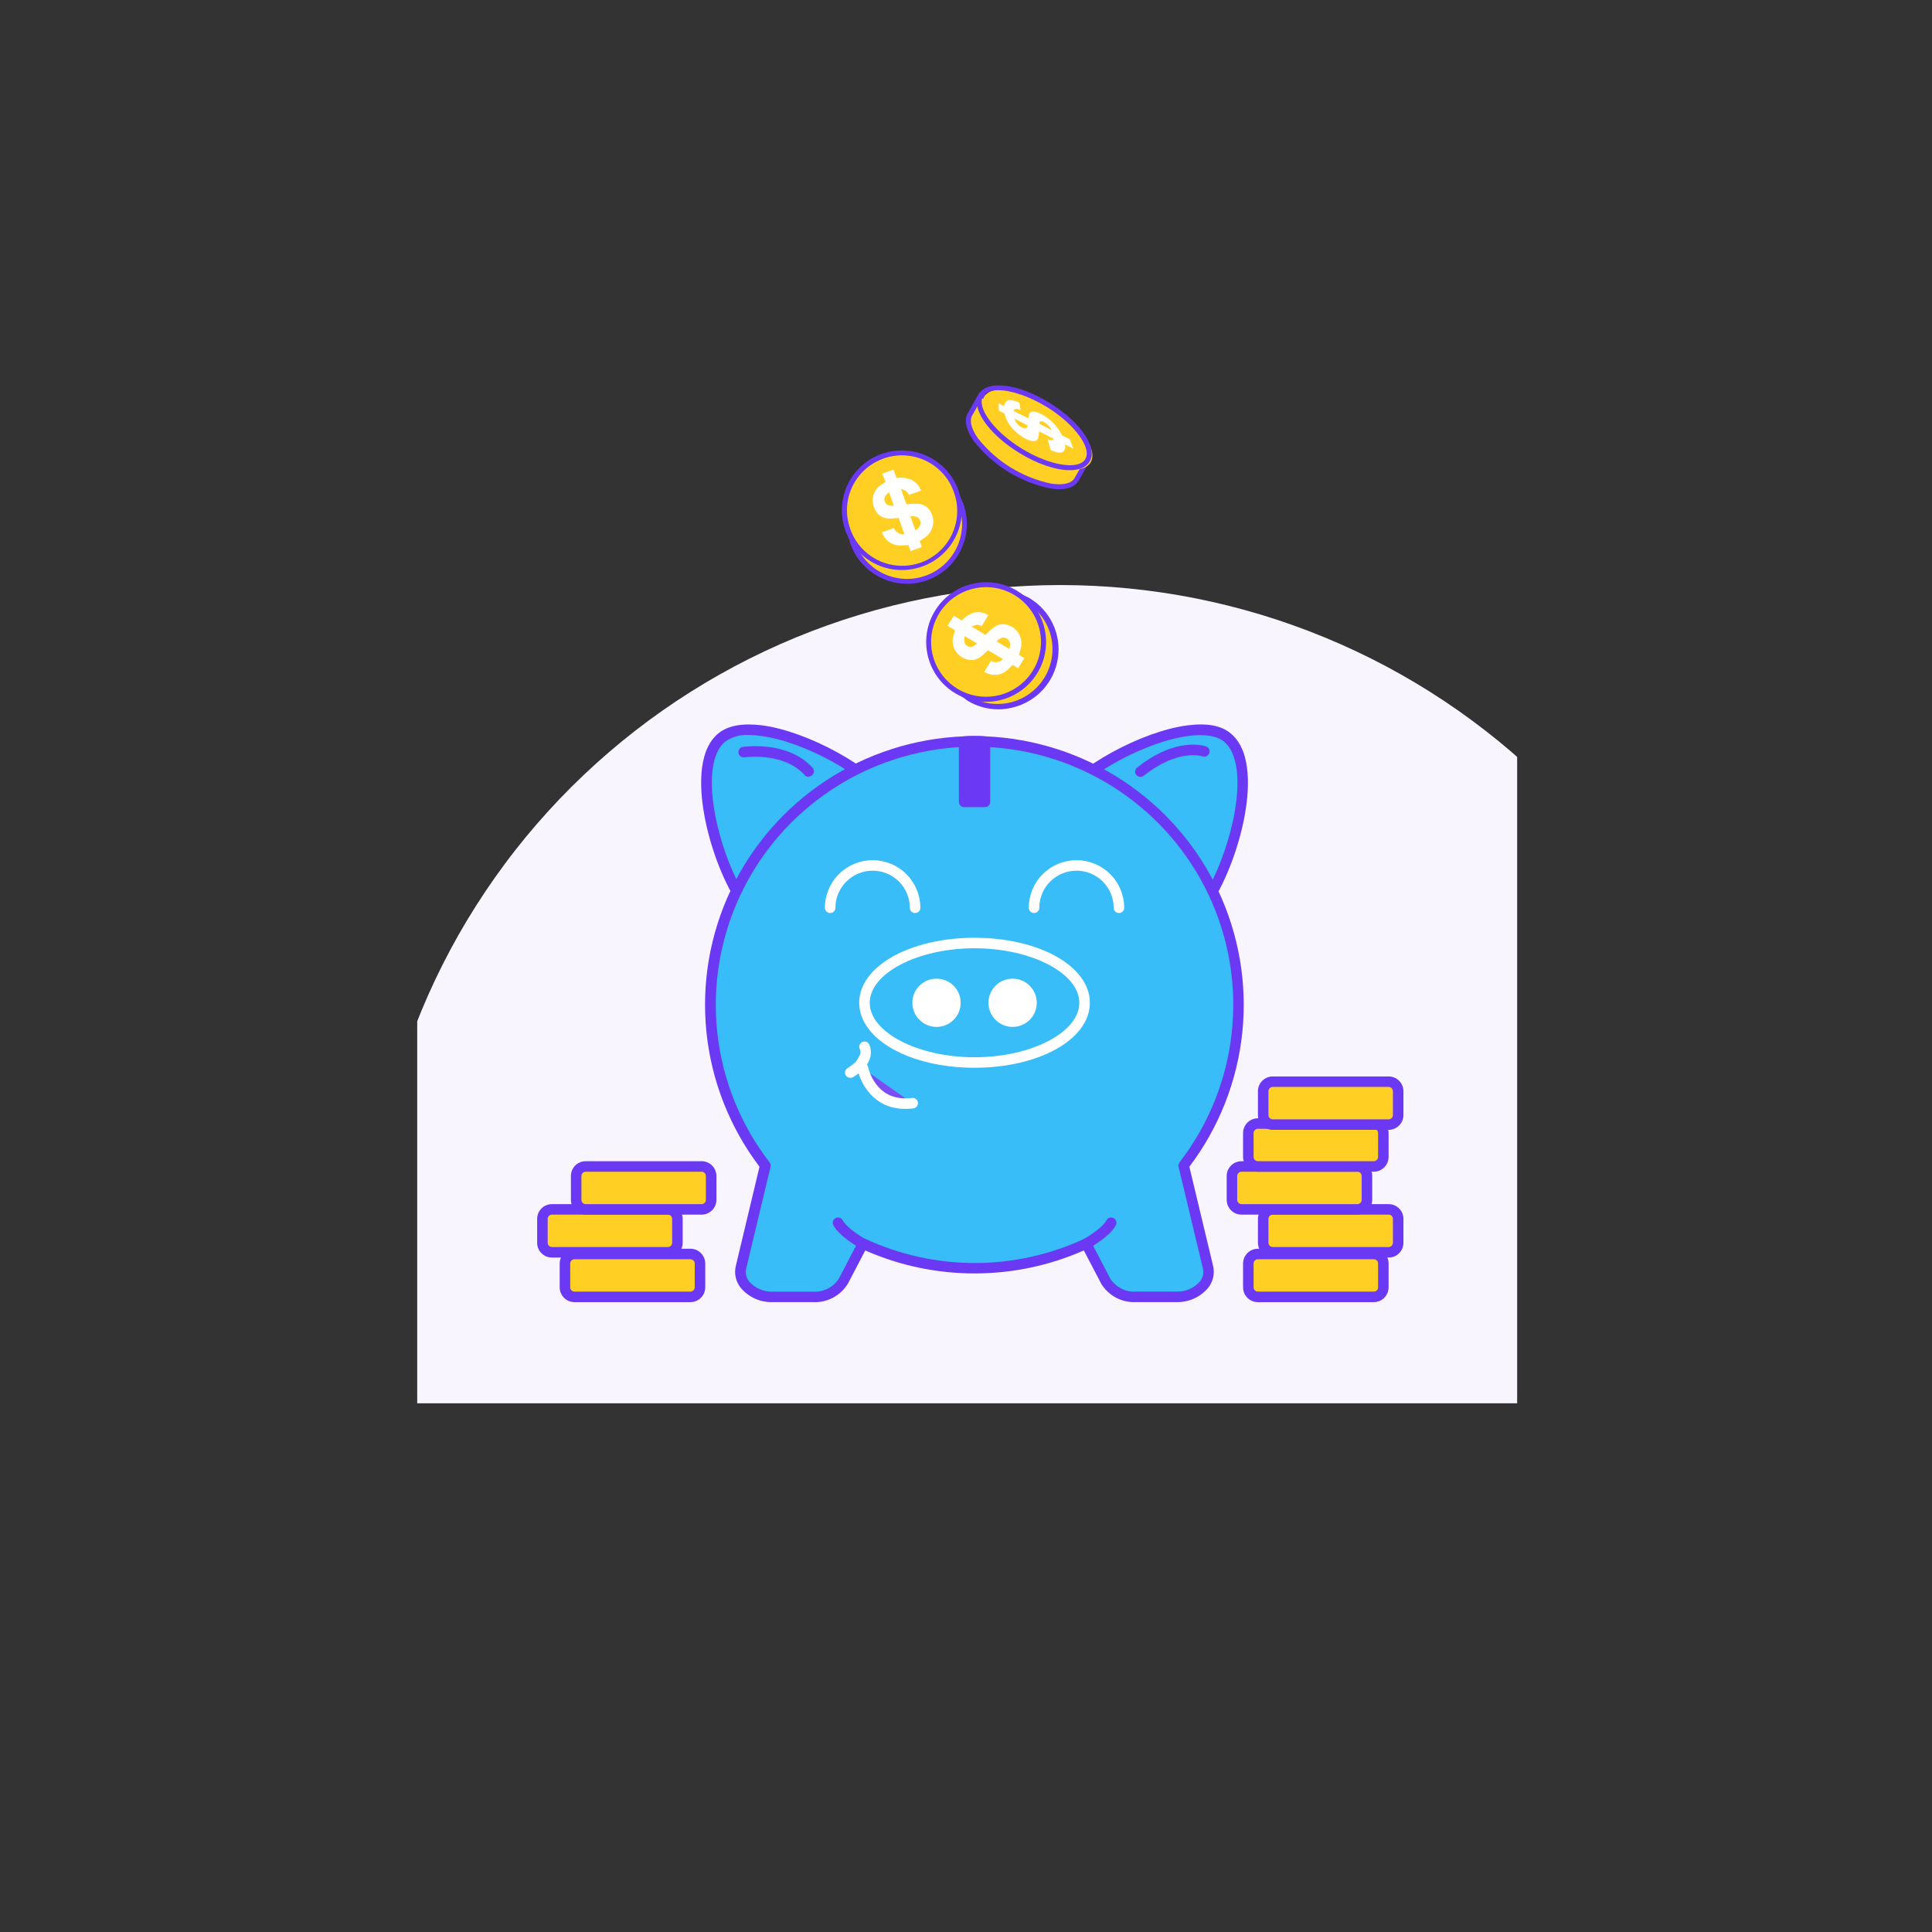 <svg xmlns="http://www.w3.org/2000/svg" xmlns:xlink="http://www.w3.org/1999/xlink" width="320" zoomAndPan="magnify" viewBox="0 0 240 240" height="320" preserveAspectRatio="xMidYMid meet" version="1.0"><rect x="0" y="0" width="240" height="240" fill="#333333" stroke="none"/><defs><clipPath id="402e797eb3"><path d="M 51.828 72.301 L 188.465 72.301 L 188.465 174.324 L 51.828 174.324 Z M 51.828 72.301 " clip-rule="nonzero"/></clipPath><clipPath id="c468d6fe95"><path d="M 156 149 L 174.34 149 L 174.34 157 L 156 157 Z M 156 149 " clip-rule="nonzero"/></clipPath><clipPath id="790dce0830"><path d="M 156 133 L 174.34 133 L 174.34 141 L 156 141 Z M 156 133 " clip-rule="nonzero"/></clipPath></defs><g clip-path="url(#402e797eb3)"><path fill="#f8f5ff" d="M 217.617 158.305 C 217.617 159.703 217.586 161.105 217.516 162.504 C 217.445 163.902 217.344 165.301 217.207 166.695 C 217.066 168.09 216.895 169.48 216.688 170.867 C 216.484 172.254 216.242 173.633 215.969 175.008 C 215.695 176.383 215.387 177.75 215.043 179.109 C 214.703 180.469 214.328 181.816 213.922 183.16 C 213.512 184.5 213.07 185.828 212.598 187.148 C 212.125 188.469 211.617 189.777 211.082 191.07 C 210.543 192.367 209.973 193.645 209.371 194.914 C 208.77 196.18 208.141 197.43 207.477 198.668 C 206.812 199.902 206.121 201.121 205.398 202.324 C 204.676 203.527 203.922 204.711 203.141 205.875 C 202.363 207.039 201.551 208.184 200.715 209.309 C 199.879 210.438 199.012 211.539 198.121 212.625 C 197.23 213.707 196.312 214.77 195.367 215.805 C 194.422 216.844 193.453 217.859 192.461 218.852 C 191.465 219.84 190.449 220.809 189.406 221.746 C 188.363 222.688 187.301 223.605 186.215 224.492 C 185.129 225.383 184.02 226.242 182.891 227.078 C 181.762 227.914 180.613 228.719 179.441 229.5 C 178.273 230.277 177.086 231.027 175.883 231.746 C 174.676 232.469 173.453 233.156 172.211 233.82 C 170.973 234.48 169.719 235.109 168.445 235.707 C 167.176 236.309 165.891 236.875 164.594 237.41 C 163.293 237.949 161.984 238.453 160.66 238.926 C 159.336 239.395 158 239.836 156.656 240.242 C 155.309 240.648 153.957 241.023 152.594 241.363 C 151.23 241.703 149.859 242.012 148.48 242.285 C 147.102 242.559 145.715 242.797 144.324 243.004 C 142.934 243.207 141.539 243.379 140.141 243.516 C 138.742 243.652 137.34 243.758 135.938 243.824 C 134.531 243.895 133.125 243.93 131.723 243.93 C 130.316 243.93 128.91 243.895 127.508 243.824 C 126.102 243.758 124.699 243.656 123.301 243.516 C 121.902 243.379 120.508 243.207 119.117 243.004 C 117.727 242.797 116.34 242.559 114.965 242.285 C 113.586 242.012 112.215 241.703 110.848 241.363 C 109.484 241.023 108.133 240.648 106.785 240.242 C 105.441 239.836 104.105 239.395 102.781 238.926 C 101.461 238.453 100.148 237.949 98.848 237.41 C 97.551 236.875 96.266 236.309 94.996 235.707 C 93.723 235.109 92.469 234.48 91.23 233.82 C 89.988 233.156 88.766 232.469 87.559 231.746 C 86.355 231.027 85.168 230.277 84 229.5 C 82.828 228.719 81.68 227.914 80.551 227.078 C 79.422 226.242 78.312 225.383 77.227 224.492 C 76.141 223.605 75.078 222.688 74.035 221.746 C 72.992 220.809 71.977 219.84 70.98 218.852 C 69.988 217.859 69.02 216.844 68.074 215.805 C 67.129 214.77 66.211 213.707 65.32 212.625 C 64.43 211.539 63.562 210.438 62.727 209.309 C 61.891 208.184 61.082 207.039 60.301 205.875 C 59.52 204.711 58.766 203.527 58.043 202.324 C 57.32 201.121 56.629 199.902 55.965 198.668 C 55.305 197.43 54.672 196.18 54.07 194.914 C 53.469 193.645 52.898 192.367 52.363 191.07 C 51.824 189.777 51.316 188.469 50.844 187.148 C 50.371 185.828 49.93 184.5 49.523 183.16 C 49.113 181.816 48.738 180.469 48.398 179.109 C 48.055 177.75 47.746 176.383 47.473 175.008 C 47.199 173.633 46.957 172.254 46.754 170.867 C 46.547 169.48 46.375 168.09 46.238 166.695 C 46.098 165.301 45.996 163.902 45.926 162.504 C 45.855 161.105 45.824 159.703 45.824 158.305 C 45.824 156.902 45.855 155.5 45.926 154.102 C 45.996 152.703 46.098 151.305 46.238 149.91 C 46.375 148.516 46.547 147.125 46.754 145.738 C 46.957 144.352 47.199 142.973 47.473 141.598 C 47.746 140.223 48.055 138.855 48.398 137.496 C 48.738 136.137 49.113 134.789 49.523 133.445 C 49.93 132.105 50.371 130.777 50.844 129.457 C 51.316 128.137 51.824 126.828 52.363 125.535 C 52.898 124.242 53.469 122.961 54.07 121.691 C 54.672 120.426 55.305 119.176 55.965 117.938 C 56.629 116.703 57.32 115.484 58.043 114.281 C 58.766 113.078 59.52 111.898 60.301 110.73 C 61.082 109.566 61.891 108.422 62.727 107.297 C 63.562 106.168 64.43 105.066 65.32 103.98 C 66.211 102.898 67.129 101.84 68.074 100.801 C 69.02 99.762 69.988 98.746 70.98 97.754 C 71.977 96.766 72.992 95.801 74.035 94.859 C 75.078 93.918 76.141 93 77.227 92.113 C 78.312 91.223 79.422 90.363 80.551 89.527 C 81.68 88.691 82.828 87.887 84 87.105 C 85.168 86.328 86.355 85.578 87.559 84.859 C 88.766 84.137 89.988 83.449 91.23 82.785 C 92.469 82.125 93.723 81.496 94.996 80.898 C 96.266 80.297 97.551 79.73 98.848 79.195 C 100.148 78.656 101.461 78.152 102.781 77.684 C 104.105 77.211 105.441 76.77 106.785 76.363 C 108.133 75.957 109.484 75.582 110.848 75.242 C 112.215 74.902 113.586 74.594 114.965 74.32 C 116.34 74.047 117.727 73.809 119.117 73.602 C 120.508 73.398 121.902 73.227 123.301 73.09 C 124.699 72.953 126.102 72.848 127.508 72.781 C 128.91 72.711 130.316 72.676 131.723 72.676 C 133.125 72.676 134.531 72.711 135.938 72.781 C 137.34 72.848 138.742 72.953 140.141 73.09 C 141.539 73.227 142.934 73.398 144.324 73.602 C 145.715 73.809 147.102 74.047 148.48 74.32 C 149.859 74.594 151.23 74.902 152.594 75.242 C 153.957 75.582 155.309 75.957 156.656 76.363 C 158 76.77 159.336 77.211 160.66 77.684 C 161.984 78.152 163.293 78.656 164.594 79.195 C 165.891 79.73 167.176 80.297 168.445 80.898 C 169.719 81.496 170.973 82.125 172.211 82.785 C 173.453 83.449 174.676 84.137 175.883 84.859 C 177.086 85.578 178.273 86.328 179.441 87.105 C 180.613 87.887 181.762 88.691 182.891 89.527 C 184.02 90.363 185.129 91.223 186.215 92.113 C 187.301 93 188.363 93.918 189.406 94.859 C 190.449 95.801 191.465 96.766 192.461 97.754 C 193.453 98.746 194.422 99.762 195.367 100.801 C 196.312 101.84 197.23 102.898 198.121 103.98 C 199.012 105.066 199.879 106.168 200.715 107.297 C 201.551 108.422 202.363 109.566 203.141 110.73 C 203.922 111.895 204.676 113.078 205.398 114.281 C 206.121 115.484 206.812 116.703 207.477 117.938 C 208.141 119.176 208.77 120.426 209.371 121.691 C 209.973 122.961 210.543 124.242 211.082 125.535 C 211.617 126.828 212.125 128.137 212.598 129.457 C 213.07 130.777 213.512 132.105 213.922 133.445 C 214.328 134.789 214.703 136.137 215.043 137.496 C 215.387 138.855 215.695 140.223 215.969 141.598 C 216.242 142.973 216.484 144.352 216.688 145.738 C 216.895 147.125 217.066 148.516 217.207 149.91 C 217.344 151.305 217.445 152.703 217.516 154.102 C 217.586 155.5 217.617 156.902 217.617 158.305 Z M 217.617 158.305 " fill-opacity="1" fill-rule="nonzero"/></g><path fill="#38bdf8" d="M 110.566 99.52 C 114.113 104.5 114.328 113.348 109.336 116.883 C 104.344 120.422 96.035 117.301 92.492 112.316 C 88.945 107.332 85.496 95.059 89.637 91.625 C 93.781 88.191 107.02 94.543 110.566 99.52 Z M 110.566 99.52 " fill-opacity="1" fill-rule="nonzero"/><path fill="#6b39f4" d="M 104.219 119.055 C 102.852 119.043 101.488 118.82 100.184 118.402 C 96.902 117.422 94.02 115.418 91.961 112.688 C 90.07 110.023 88.328 105.641 87.539 101.512 C 86.988 98.605 86.465 93.398 89.219 91.117 C 90.41 90.129 92.227 89.809 94.629 90.098 C 100.316 90.84 108.32 95.227 111.098 99.129 C 113.004 101.965 113.953 105.34 113.805 108.754 C 113.66 112.57 112.203 115.637 109.715 117.406 C 108.102 118.516 106.18 119.094 104.219 119.055 Z M 93.039 91.305 C 91.984 91.23 90.938 91.523 90.074 92.133 C 88.441 93.484 87.996 96.82 88.848 101.27 C 89.59 105.184 91.281 109.457 93.047 111.938 C 94.938 114.434 97.578 116.262 100.582 117.156 C 103.855 118.156 106.824 117.863 108.977 116.34 C 111.129 114.82 112.387 112.102 112.516 108.707 C 112.652 105.586 111.789 102.5 110.051 99.898 C 107.492 96.305 99.777 92.066 94.48 91.414 C 94.004 91.344 93.52 91.309 93.039 91.305 Z M 93.039 91.305 " fill-opacity="1" fill-rule="nonzero"/><path fill="#38bdf8" d="M 131.559 99.52 C 128.016 104.5 127.797 113.348 132.789 116.883 C 137.781 120.418 146.086 117.301 149.629 112.316 C 153.176 107.332 156.629 95.055 152.488 91.625 C 148.348 88.191 135.102 94.539 131.559 99.52 Z M 131.559 99.52 " fill-opacity="1" fill-rule="nonzero"/><path fill="#6b39f4" d="M 137.898 119.055 C 135.941 119.098 134.023 118.523 132.41 117.418 C 129.918 115.648 128.484 112.582 128.316 108.766 C 128.172 105.352 129.121 101.98 131.023 99.141 C 133.805 95.227 141.805 90.855 147.496 90.109 C 149.898 89.797 151.719 90.109 152.906 91.129 C 155.656 93.414 155.137 98.617 154.582 101.523 C 153.789 105.652 152.059 110.004 150.168 112.699 C 148.102 115.426 145.223 117.43 141.941 118.418 C 140.637 118.828 139.273 119.047 137.898 119.055 Z M 132.09 99.898 C 130.352 102.504 129.488 105.594 129.625 108.719 C 129.754 112.113 131.016 114.828 133.168 116.355 C 135.32 117.883 138.301 118.168 141.562 117.168 C 144.566 116.273 147.207 114.445 149.102 111.949 C 150.859 109.469 152.555 105.184 153.301 101.281 C 154.152 96.824 153.707 93.492 152.07 92.145 C 151.188 91.41 149.664 91.16 147.66 91.422 C 142.367 92.074 134.656 96.316 132.09 99.906 Z M 132.09 99.898 " fill-opacity="1" fill-rule="nonzero"/><path fill="#38bdf8" d="M 150.09 157.441 C 150.547 159.348 148.648 161.105 146.164 161.105 L 141.125 161.105 C 140.387 161.141 139.648 160.977 138.992 160.633 C 138.336 160.289 137.785 159.773 137.395 159.145 L 134.91 154.48 C 130.566 156.496 125.832 157.543 121.039 157.543 C 116.25 157.543 111.516 156.496 107.172 154.48 L 104.723 159.164 C 104.336 159.793 103.785 160.309 103.129 160.652 C 102.473 160.996 101.734 161.16 100.996 161.125 L 95.957 161.125 C 93.453 161.125 91.555 159.367 92.031 157.461 L 95.062 144.805 C 91.387 140.047 89.098 134.375 88.441 128.406 C 87.785 122.438 88.789 116.406 91.34 110.969 C 93.891 105.531 97.895 100.898 102.906 97.578 C 107.922 94.258 113.758 92.375 119.773 92.141 C 120.195 92.141 120.629 92.141 121.078 92.141 C 121.531 92.141 121.945 92.141 122.387 92.141 C 128.402 92.375 134.238 94.258 139.254 97.578 C 144.266 100.898 148.27 105.531 150.82 110.969 C 153.371 116.406 154.375 122.438 153.719 128.406 C 153.062 134.375 150.77 140.047 147.098 144.805 Z M 150.09 157.441 " fill-opacity="1" fill-rule="nonzero"/><path fill="#6b39f4" d="M 146.145 161.754 L 141.105 161.754 C 140.25 161.793 139.398 161.605 138.641 161.203 C 137.883 160.801 137.246 160.203 136.801 159.473 L 134.637 155.336 C 130.359 157.219 125.734 158.191 121.059 158.191 C 116.387 158.191 111.762 157.219 107.484 155.336 L 105.328 159.465 C 104.879 160.199 104.246 160.797 103.484 161.199 C 102.727 161.605 101.875 161.797 101.016 161.754 L 95.977 161.754 C 95.234 161.777 94.496 161.633 93.816 161.332 C 93.137 161.031 92.535 160.582 92.051 160.02 C 91.738 159.648 91.516 159.207 91.402 158.734 C 91.289 158.258 91.289 157.766 91.398 157.293 L 94.348 144.934 C 90.66 140.07 88.383 134.289 87.758 128.223 C 87.133 122.156 88.184 116.035 90.801 110.523 C 93.422 105.016 97.504 100.324 102.605 96.965 C 107.707 93.605 113.637 91.703 119.746 91.469 C 120.617 91.414 121.492 91.414 122.363 91.469 C 128.469 91.711 134.391 93.613 139.488 96.977 C 144.59 100.34 148.668 105.027 151.281 110.535 C 153.898 116.047 154.949 122.164 154.328 128.227 C 153.703 134.293 151.43 140.07 147.746 144.934 L 150.703 157.293 C 150.812 157.766 150.809 158.258 150.695 158.73 C 150.582 159.207 150.359 159.645 150.051 160.02 C 149.566 160.578 148.969 161.027 148.293 161.324 C 147.617 161.625 146.883 161.773 146.145 161.754 Z M 134.91 153.828 C 135.031 153.828 135.148 153.859 135.25 153.922 C 135.355 153.984 135.438 154.074 135.492 154.18 L 137.938 158.863 C 138.277 159.379 138.75 159.797 139.301 160.078 C 139.852 160.355 140.469 160.484 141.086 160.449 L 146.125 160.449 C 146.672 160.469 147.215 160.367 147.723 160.152 C 148.227 159.941 148.676 159.617 149.043 159.211 C 149.227 158.992 149.359 158.73 149.43 158.449 C 149.496 158.172 149.5 157.879 149.434 157.598 L 146.406 144.941 C 146.383 144.848 146.383 144.746 146.402 144.652 C 146.422 144.559 146.465 144.469 146.523 144.391 C 150.121 139.73 152.367 134.172 153.008 128.324 C 153.652 122.477 152.672 116.566 150.172 111.234 C 147.672 105.906 143.754 101.367 138.84 98.113 C 133.926 94.855 128.211 93.012 122.316 92.777 C 121.48 92.727 120.641 92.727 119.805 92.777 C 113.91 93.012 108.195 94.855 103.281 98.113 C 98.367 101.367 94.445 105.906 91.949 111.234 C 89.449 116.566 88.469 122.477 89.109 128.324 C 89.754 134.172 92 139.73 95.598 144.391 C 95.66 144.469 95.699 144.559 95.723 144.652 C 95.742 144.746 95.742 144.844 95.723 144.941 L 92.691 157.598 C 92.625 157.879 92.629 158.172 92.695 158.453 C 92.762 158.734 92.898 158.996 93.086 159.219 C 93.449 159.625 93.898 159.945 94.402 160.16 C 94.906 160.375 95.449 160.477 95.996 160.457 L 101.035 160.457 C 101.652 160.492 102.27 160.363 102.824 160.082 C 103.375 159.805 103.848 159.387 104.188 158.871 L 106.633 154.188 C 106.715 154.039 106.848 153.926 107.004 153.871 C 107.164 153.816 107.34 153.828 107.492 153.898 C 111.75 155.871 116.387 156.895 121.082 156.895 C 125.777 156.895 130.418 155.871 134.676 153.898 C 134.746 153.859 134.828 153.836 134.91 153.828 Z M 134.91 153.828 " fill-opacity="1" fill-rule="nonzero"/><path fill="#ffffff" d="M 121.062 132.641 C 113.027 132.641 106.734 129.098 106.734 124.57 C 106.734 120.043 113.027 116.492 121.062 116.492 C 129.094 116.492 135.387 120.035 135.387 124.57 C 135.387 129.105 129.094 132.641 121.062 132.641 Z M 121.062 117.797 C 114.008 117.797 108.043 120.895 108.043 124.57 C 108.043 128.242 114.008 131.336 121.062 131.336 C 128.113 131.336 134.078 128.238 134.078 124.57 C 134.078 120.902 128.121 117.797 121.062 117.797 Z M 121.062 117.797 " fill-opacity="1" fill-rule="nonzero"/><path fill="#6b39f4" d="M 107.156 155.133 C 107.047 155.133 106.934 155.105 106.836 155.047 C 106.57 154.898 104.219 153.535 103.516 152.184 C 103.438 152.031 103.426 151.852 103.48 151.688 C 103.535 151.523 103.652 151.387 103.809 151.309 C 103.961 151.23 104.141 151.219 104.305 151.273 C 104.469 151.328 104.605 151.441 104.684 151.598 C 105.066 152.348 106.602 153.418 107.477 153.914 C 107.629 154 107.738 154.141 107.785 154.305 C 107.832 154.473 107.812 154.648 107.727 154.801 C 107.672 154.902 107.586 154.984 107.488 155.043 C 107.387 155.102 107.273 155.133 107.156 155.133 Z M 107.156 155.133 " fill-opacity="1" fill-rule="nonzero"/><path fill="#6b39f4" d="M 134.969 155.133 C 134.824 155.133 134.684 155.086 134.566 155 C 134.453 154.914 134.371 154.789 134.332 154.648 C 134.297 154.512 134.305 154.363 134.363 154.23 C 134.418 154.094 134.516 153.984 134.641 153.914 C 135.527 153.418 137.062 152.348 137.441 151.598 C 137.52 151.441 137.656 151.328 137.82 151.273 C 137.984 151.219 138.164 151.23 138.32 151.309 C 138.473 151.387 138.594 151.523 138.648 151.688 C 138.703 151.852 138.691 152.031 138.613 152.184 C 137.961 153.535 135.559 154.898 135.289 155.047 C 135.191 155.105 135.082 155.133 134.969 155.133 Z M 134.969 155.133 " fill-opacity="1" fill-rule="nonzero"/><path fill="#ffffff" d="M 116.336 127.566 C 117.996 127.566 119.34 126.223 119.34 124.57 C 119.34 122.914 117.996 121.574 116.336 121.574 C 114.68 121.574 113.336 122.914 113.336 124.57 C 113.336 126.223 114.68 127.566 116.336 127.566 Z M 116.336 127.566 " fill-opacity="1" fill-rule="nonzero"/><path fill="#ffffff" d="M 125.789 127.566 C 127.449 127.566 128.793 126.223 128.793 124.57 C 128.793 122.914 127.449 121.574 125.789 121.574 C 124.133 121.574 122.789 122.914 122.789 124.57 C 122.789 126.223 124.133 127.566 125.789 127.566 Z M 125.789 127.566 " fill-opacity="1" fill-rule="nonzero"/><path fill="#ffffff" d="M 113.676 113.418 C 113.5 113.418 113.336 113.352 113.211 113.227 C 113.09 113.105 113.02 112.938 113.02 112.766 C 113.02 111.543 112.535 110.371 111.668 109.508 C 110.801 108.645 109.625 108.16 108.402 108.16 C 107.176 108.16 106 108.645 105.137 109.508 C 104.27 110.371 103.781 111.543 103.781 112.766 C 103.781 112.938 103.715 113.105 103.59 113.227 C 103.469 113.352 103.301 113.418 103.129 113.418 C 102.953 113.418 102.789 113.352 102.664 113.227 C 102.543 113.105 102.473 112.938 102.473 112.766 C 102.473 111.199 103.098 109.695 104.211 108.586 C 105.32 107.477 106.828 106.855 108.402 106.855 C 109.973 106.855 111.48 107.477 112.594 108.586 C 113.703 109.695 114.328 111.199 114.328 112.766 C 114.328 112.938 114.258 113.105 114.137 113.227 C 114.016 113.352 113.848 113.418 113.676 113.418 Z M 113.676 113.418 " fill-opacity="1" fill-rule="nonzero"/><path fill="#ffffff" d="M 139 113.418 C 138.824 113.418 138.66 113.352 138.535 113.227 C 138.414 113.105 138.344 112.938 138.344 112.766 C 138.344 111.543 137.859 110.371 136.992 109.508 C 136.125 108.645 134.953 108.16 133.727 108.16 C 132.5 108.16 131.328 108.645 130.461 109.508 C 129.594 110.371 129.109 111.543 129.109 112.766 C 129.109 112.938 129.039 113.105 128.914 113.227 C 128.793 113.352 128.625 113.418 128.453 113.418 C 128.281 113.418 128.113 113.352 127.992 113.227 C 127.867 113.105 127.801 112.938 127.801 112.766 C 127.801 111.199 128.422 109.695 129.535 108.586 C 130.648 107.477 132.156 106.855 133.727 106.855 C 135.297 106.855 136.805 107.477 137.918 108.586 C 139.027 109.695 139.652 111.199 139.652 112.766 C 139.652 112.938 139.586 113.105 139.461 113.227 C 139.34 113.352 139.172 113.418 139 113.418 Z M 139 113.418 " fill-opacity="1" fill-rule="nonzero"/><path fill="#6b39f4" d="M 122.348 92.121 L 122.348 99.617 L 119.773 99.617 L 119.773 92.121 C 120.195 92.121 120.629 92.121 121.078 92.121 C 121.531 92.121 121.922 92.094 122.348 92.121 Z M 122.348 92.121 " fill-opacity="1" fill-rule="nonzero"/><path fill="#6b39f4" d="M 122.348 100.27 L 119.773 100.27 C 119.598 100.27 119.434 100.203 119.309 100.078 C 119.188 99.957 119.117 99.789 119.117 99.617 L 119.117 92.121 C 119.117 91.953 119.18 91.793 119.297 91.672 C 119.41 91.551 119.566 91.477 119.734 91.469 C 120.617 91.414 121.504 91.414 122.387 91.469 C 122.555 91.477 122.711 91.551 122.824 91.672 C 122.941 91.793 123.004 91.953 123.004 92.121 L 123.004 99.617 C 123.004 99.789 122.934 99.957 122.812 100.078 C 122.688 100.203 122.523 100.27 122.348 100.27 Z M 120.426 98.965 L 121.695 98.965 L 121.695 92.746 L 120.426 92.746 Z M 120.426 98.965 " fill-opacity="1" fill-rule="nonzero"/><path fill="#6b39f4" d="M 100.457 96.504 C 100.367 96.508 100.273 96.488 100.191 96.449 C 100.105 96.414 100.031 96.359 99.969 96.289 C 97.352 93.387 92.535 94.07 92.492 94.078 C 92.406 94.09 92.316 94.086 92.234 94.066 C 92.148 94.047 92.07 94.008 92 93.957 C 91.93 93.906 91.871 93.84 91.824 93.766 C 91.781 93.691 91.75 93.609 91.738 93.523 C 91.727 93.438 91.73 93.352 91.75 93.266 C 91.77 93.184 91.809 93.102 91.859 93.035 C 91.91 92.965 91.977 92.906 92.051 92.859 C 92.125 92.816 92.207 92.785 92.293 92.773 C 92.523 92.773 97.875 91.973 100.941 95.383 C 101.027 95.477 101.078 95.594 101.098 95.715 C 101.117 95.84 101.102 95.965 101.051 96.078 C 100.996 96.195 100.914 96.289 100.812 96.359 C 100.707 96.43 100.582 96.465 100.457 96.465 Z M 100.457 96.504 " fill-opacity="1" fill-rule="nonzero"/><path fill="#6b39f4" d="M 141.668 96.504 C 141.566 96.504 141.469 96.484 141.379 96.441 C 141.289 96.398 141.211 96.336 141.152 96.258 C 141.043 96.121 140.996 95.949 141.016 95.777 C 141.039 95.605 141.125 95.449 141.262 95.344 C 146.188 91.43 149.703 92.68 149.844 92.734 C 150.004 92.797 150.133 92.918 150.203 93.07 C 150.273 93.227 150.277 93.402 150.223 93.562 C 150.164 93.723 150.043 93.852 149.891 93.926 C 149.738 94 149.562 94.012 149.402 93.961 C 149.262 93.914 146.371 92.98 142.074 96.367 C 141.957 96.457 141.812 96.508 141.668 96.504 Z M 141.668 96.504 " fill-opacity="1" fill-rule="nonzero"/><path fill="#7a4df5" d="M 107.156 132.688 C 107.156 132.688 108.18 137.711 113.332 137.039 Z M 107.156 132.688 " fill-opacity="1" fill-rule="nonzero"/><path fill="#ffffff" d="M 112.418 137.75 C 108.57 137.75 106.883 134.613 106.531 132.816 C 106.496 132.645 106.531 132.465 106.629 132.316 C 106.727 132.172 106.879 132.07 107.055 132.035 C 107.227 132 107.406 132.035 107.555 132.133 C 107.703 132.23 107.805 132.383 107.84 132.555 C 107.879 132.738 108.801 136.973 113.289 136.387 C 113.461 136.363 113.637 136.41 113.773 136.516 C 113.914 136.625 114.004 136.781 114.027 136.953 C 114.051 137.129 114.004 137.301 113.895 137.441 C 113.789 137.578 113.633 137.668 113.457 137.691 C 113.113 137.734 112.766 137.754 112.418 137.75 Z M 112.418 137.75 " fill-opacity="1" fill-rule="nonzero"/><path fill="#ffffff" d="M 107.387 130.023 C 107.387 130.023 108.336 131.586 105.629 133.234 Z M 107.387 130.023 " fill-opacity="1" fill-rule="nonzero"/><path fill="#ffffff" d="M 105.629 133.887 C 105.516 133.887 105.406 133.859 105.309 133.805 C 105.211 133.754 105.129 133.676 105.07 133.582 C 105.027 133.508 104.996 133.426 104.98 133.34 C 104.969 133.258 104.973 133.168 104.992 133.086 C 105.012 133.004 105.047 132.922 105.098 132.855 C 105.148 132.785 105.215 132.727 105.289 132.68 C 107.355 131.414 106.844 130.391 106.816 130.344 C 106.734 130.195 106.715 130.016 106.766 129.852 C 106.812 129.688 106.922 129.547 107.074 129.465 C 107.219 129.383 107.395 129.359 107.555 129.398 C 107.719 129.441 107.859 129.543 107.949 129.688 C 107.949 129.688 109.191 131.824 105.988 133.797 C 105.879 133.859 105.754 133.895 105.629 133.887 Z M 105.629 133.887 " fill-opacity="1" fill-rule="nonzero"/><path fill="#ffd023" d="M 170.648 155.773 L 156.23 155.773 C 155.574 155.773 155.039 156.305 155.039 156.961 L 155.039 159.918 C 155.039 160.57 155.574 161.105 156.23 161.105 L 170.648 161.105 C 171.309 161.105 171.84 160.57 171.84 159.918 L 171.84 156.961 C 171.84 156.305 171.309 155.773 170.648 155.773 Z M 170.648 155.773 " fill-opacity="1" fill-rule="nonzero"/><path fill="#6b39f4" d="M 170.656 161.758 L 156.266 161.758 C 156.023 161.758 155.781 161.711 155.559 161.617 C 155.336 161.527 155.133 161.391 154.961 161.223 C 154.789 161.051 154.652 160.848 154.559 160.625 C 154.465 160.402 154.418 160.164 154.418 159.922 L 154.418 156.961 C 154.418 156.473 154.613 156.004 154.961 155.66 C 155.305 155.312 155.773 155.121 156.266 155.121 L 170.656 155.121 C 170.898 155.121 171.137 155.168 171.363 155.262 C 171.586 155.352 171.789 155.488 171.961 155.66 C 172.129 155.832 172.266 156.031 172.355 156.258 C 172.449 156.48 172.496 156.719 172.496 156.961 L 172.496 159.922 C 172.496 160.41 172.301 160.875 171.957 161.219 C 171.613 161.562 171.145 161.758 170.656 161.758 Z M 156.266 156.426 C 156.121 156.426 155.984 156.48 155.883 156.582 C 155.785 156.684 155.727 156.816 155.727 156.961 L 155.727 159.922 C 155.73 160.062 155.785 160.199 155.887 160.297 C 155.988 160.395 156.121 160.449 156.266 160.449 L 170.656 160.449 C 170.797 160.449 170.934 160.395 171.031 160.297 C 171.133 160.195 171.188 160.062 171.188 159.922 L 171.188 156.961 C 171.188 156.82 171.133 156.684 171.031 156.582 C 170.934 156.484 170.797 156.426 170.656 156.426 Z M 156.266 156.426 " fill-opacity="1" fill-rule="nonzero"/><path fill="#ffd023" d="M 172.496 150.234 L 158.078 150.234 C 157.418 150.234 156.887 150.766 156.887 151.422 L 156.887 154.379 C 156.887 155.035 157.418 155.566 158.078 155.566 L 172.496 155.566 C 173.152 155.566 173.688 155.035 173.688 154.379 L 173.688 151.422 C 173.688 150.766 173.152 150.234 172.496 150.234 Z M 172.496 150.234 " fill-opacity="1" fill-rule="nonzero"/><g clip-path="url(#c468d6fe95)"><path fill="#6b39f4" d="M 172.504 156.215 L 158.109 156.215 C 157.621 156.215 157.152 156.023 156.805 155.676 C 156.457 155.332 156.266 154.863 156.266 154.375 L 156.266 151.414 C 156.266 150.926 156.461 150.461 156.809 150.117 C 157.152 149.773 157.621 149.582 158.109 149.582 L 172.504 149.582 C 172.988 149.582 173.457 149.773 173.801 150.117 C 174.148 150.461 174.34 150.93 174.34 151.414 L 174.34 154.375 C 174.34 154.617 174.293 154.855 174.203 155.082 C 174.109 155.305 173.977 155.508 173.805 155.676 C 173.633 155.848 173.43 155.984 173.207 156.078 C 172.984 156.168 172.746 156.215 172.504 156.215 Z M 158.109 150.887 C 157.969 150.887 157.832 150.941 157.73 151.039 C 157.633 151.141 157.574 151.273 157.574 151.414 L 157.574 154.375 C 157.574 154.52 157.629 154.656 157.73 154.754 C 157.832 154.855 157.969 154.91 158.109 154.91 L 172.504 154.91 C 172.645 154.91 172.777 154.852 172.879 154.754 C 172.977 154.652 173.031 154.516 173.031 154.375 L 173.031 151.414 C 173.031 151.273 172.977 151.141 172.879 151.039 C 172.777 150.941 172.645 150.887 172.504 150.887 Z M 158.109 150.887 " fill-opacity="1" fill-rule="nonzero"/></g><path fill="#ffd023" d="M 168.617 144.902 L 154.195 144.902 C 153.539 144.902 153.008 145.434 153.008 146.09 L 153.008 149.047 C 153.008 149.703 153.539 150.234 154.195 150.234 L 168.617 150.234 C 169.273 150.234 169.809 149.703 169.809 149.047 L 169.809 146.09 C 169.809 145.434 169.273 144.902 168.617 144.902 Z M 168.617 144.902 " fill-opacity="1" fill-rule="nonzero"/><path fill="#6b39f4" d="M 168.621 150.887 L 154.23 150.887 C 153.738 150.887 153.27 150.691 152.926 150.348 C 152.578 150.004 152.383 149.535 152.383 149.047 L 152.383 146.086 C 152.383 145.844 152.434 145.605 152.523 145.379 C 152.617 145.156 152.754 144.957 152.926 144.785 C 153.098 144.613 153.301 144.48 153.523 144.387 C 153.746 144.297 153.988 144.25 154.23 144.25 L 168.621 144.25 C 169.109 144.25 169.578 144.445 169.922 144.789 C 170.266 145.133 170.461 145.598 170.461 146.086 L 170.461 149.047 C 170.461 149.535 170.266 150 169.922 150.344 C 169.578 150.691 169.109 150.883 168.621 150.887 Z M 154.23 145.555 C 154.09 145.555 153.953 145.609 153.852 145.711 C 153.75 145.809 153.695 145.941 153.691 146.086 L 153.691 149.047 C 153.691 149.188 153.75 149.324 153.852 149.426 C 153.949 149.523 154.086 149.582 154.23 149.582 L 168.621 149.582 C 168.762 149.578 168.898 149.523 168.996 149.422 C 169.098 149.32 169.152 149.188 169.152 149.047 L 169.152 146.086 C 169.152 145.945 169.098 145.809 168.996 145.711 C 168.898 145.609 168.762 145.555 168.621 145.555 Z M 154.23 145.555 " fill-opacity="1" fill-rule="nonzero"/><path fill="#ffd023" d="M 170.648 139.57 L 156.23 139.57 C 155.574 139.57 155.039 140.102 155.039 140.758 L 155.039 143.715 C 155.039 144.371 155.574 144.902 156.23 144.902 L 170.648 144.902 C 171.309 144.902 171.84 144.371 171.84 143.715 L 171.84 140.758 C 171.84 140.102 171.309 139.57 170.648 139.57 Z M 170.648 139.57 " fill-opacity="1" fill-rule="nonzero"/><path fill="#6b39f4" d="M 170.656 145.555 L 156.266 145.555 C 155.773 145.555 155.305 145.359 154.961 145.016 C 154.613 144.672 154.418 144.203 154.418 143.715 L 154.418 140.754 C 154.418 140.512 154.465 140.273 154.559 140.051 C 154.652 139.824 154.789 139.625 154.961 139.453 C 155.133 139.281 155.336 139.148 155.559 139.055 C 155.781 138.965 156.023 138.918 156.266 138.918 L 170.656 138.918 C 171.145 138.918 171.613 139.113 171.957 139.457 C 172.301 139.801 172.496 140.266 172.496 140.754 L 172.496 143.715 C 172.496 144.203 172.301 144.668 171.957 145.012 C 171.613 145.359 171.145 145.555 170.656 145.555 Z M 156.266 140.223 C 156.121 140.223 155.988 140.277 155.887 140.379 C 155.785 140.477 155.73 140.613 155.727 140.754 L 155.727 143.715 C 155.727 143.855 155.785 143.992 155.883 144.094 C 155.984 144.191 156.121 144.25 156.266 144.25 L 170.656 144.25 C 170.797 144.246 170.934 144.191 171.031 144.09 C 171.133 143.992 171.188 143.855 171.188 143.715 L 171.188 140.754 C 171.188 140.613 171.133 140.477 171.031 140.379 C 170.934 140.281 170.797 140.223 170.656 140.223 Z M 156.266 140.223 " fill-opacity="1" fill-rule="nonzero"/><path fill="#ffd023" d="M 172.496 134.371 L 158.078 134.371 C 157.418 134.371 156.887 134.902 156.887 135.559 L 156.887 138.516 C 156.887 139.168 157.418 139.703 158.078 139.703 L 172.496 139.703 C 173.152 139.703 173.688 139.168 173.688 138.516 L 173.688 135.559 C 173.688 134.902 173.152 134.371 172.496 134.371 Z M 172.496 134.371 " fill-opacity="1" fill-rule="nonzero"/><g clip-path="url(#790dce0830)"><path fill="#6b39f4" d="M 172.504 140.355 L 158.109 140.355 C 157.621 140.355 157.152 140.16 156.809 139.816 C 156.461 139.473 156.266 139.008 156.266 138.52 L 156.266 135.559 C 156.266 135.07 156.457 134.602 156.805 134.258 C 157.152 133.91 157.621 133.719 158.109 133.719 L 172.504 133.719 C 172.746 133.719 172.984 133.766 173.207 133.859 C 173.43 133.949 173.633 134.086 173.805 134.258 C 173.977 134.43 174.109 134.629 174.203 134.855 C 174.293 135.078 174.34 135.316 174.34 135.559 L 174.34 138.52 C 174.34 139.008 174.148 139.473 173.801 139.816 C 173.457 140.16 172.988 140.355 172.504 140.355 Z M 158.109 135.023 C 157.969 135.023 157.832 135.078 157.73 135.18 C 157.629 135.281 157.574 135.414 157.574 135.559 L 157.574 138.52 C 157.574 138.66 157.633 138.797 157.73 138.895 C 157.832 138.992 157.969 139.047 158.109 139.047 L 172.504 139.047 C 172.645 139.047 172.777 138.992 172.879 138.895 C 172.977 138.793 173.031 138.66 173.031 138.52 L 173.031 135.559 C 173.031 135.418 172.977 135.281 172.879 135.18 C 172.777 135.082 172.645 135.023 172.504 135.023 Z M 158.109 135.023 " fill-opacity="1" fill-rule="nonzero"/></g><path fill="#ffd023" d="M 85.758 155.773 L 71.34 155.773 C 70.68 155.773 70.148 156.305 70.148 156.961 L 70.148 159.918 C 70.148 160.57 70.68 161.105 71.34 161.105 L 85.758 161.105 C 86.414 161.105 86.949 160.57 86.949 159.918 L 86.949 156.961 C 86.949 156.305 86.414 155.773 85.758 155.773 Z M 85.758 155.773 " fill-opacity="1" fill-rule="nonzero"/><path fill="#6b39f4" d="M 85.766 161.758 L 71.371 161.758 C 70.883 161.758 70.414 161.562 70.07 161.219 C 69.723 160.875 69.527 160.41 69.527 159.922 L 69.527 156.961 C 69.527 156.473 69.723 156.004 70.066 155.66 C 70.414 155.312 70.883 155.121 71.371 155.121 L 85.766 155.121 C 86.254 155.121 86.723 155.312 87.07 155.66 C 87.414 156.004 87.609 156.473 87.609 156.961 L 87.609 159.922 C 87.609 160.41 87.414 160.875 87.066 161.219 C 86.723 161.562 86.254 161.758 85.766 161.758 Z M 71.371 156.426 C 71.23 156.426 71.094 156.48 70.992 156.582 C 70.891 156.684 70.836 156.816 70.836 156.961 L 70.836 159.922 C 70.836 160.062 70.895 160.199 70.996 160.297 C 71.094 160.395 71.23 160.449 71.371 160.449 L 85.766 160.449 C 85.906 160.449 86.043 160.395 86.141 160.297 C 86.242 160.199 86.301 160.062 86.301 159.922 L 86.301 156.961 C 86.301 156.816 86.246 156.684 86.145 156.582 C 86.043 156.48 85.906 156.426 85.766 156.426 Z M 71.371 156.426 " fill-opacity="1" fill-rule="nonzero"/><path fill="#ffd023" d="M 82.957 150.234 L 68.539 150.234 C 67.883 150.234 67.348 150.766 67.348 151.422 L 67.348 154.379 C 67.348 155.035 67.883 155.566 68.539 155.566 L 82.957 155.566 C 83.613 155.566 84.148 155.035 84.148 154.379 L 84.148 151.422 C 84.148 150.766 83.613 150.234 82.957 150.234 Z M 82.957 150.234 " fill-opacity="1" fill-rule="nonzero"/><path fill="#6b39f4" d="M 82.957 156.215 L 68.566 156.215 C 68.324 156.215 68.082 156.168 67.859 156.078 C 67.637 155.984 67.434 155.848 67.262 155.676 C 67.094 155.508 66.957 155.305 66.863 155.082 C 66.773 154.855 66.727 154.617 66.727 154.375 L 66.727 151.414 C 66.727 150.93 66.922 150.461 67.266 150.117 C 67.609 149.773 68.078 149.582 68.566 149.582 L 82.957 149.582 C 83.445 149.582 83.914 149.773 84.262 150.117 C 84.605 150.461 84.801 150.926 84.805 151.414 L 84.805 154.375 C 84.805 154.863 84.609 155.332 84.262 155.676 C 83.918 156.023 83.449 156.215 82.957 156.215 Z M 68.566 150.887 C 68.426 150.887 68.289 150.941 68.191 151.039 C 68.09 151.141 68.035 151.273 68.035 151.414 L 68.035 154.375 C 68.035 154.516 68.09 154.652 68.191 154.754 C 68.289 154.852 68.426 154.91 68.566 154.91 L 82.957 154.91 C 83.102 154.91 83.238 154.855 83.336 154.754 C 83.438 154.656 83.496 154.52 83.496 154.375 L 83.496 151.414 C 83.492 151.273 83.434 151.141 83.336 151.039 C 83.234 150.941 83.098 150.887 82.957 150.887 Z M 68.566 150.887 " fill-opacity="1" fill-rule="nonzero"/><path fill="#ffd023" d="M 87.117 144.902 L 72.699 144.902 C 72.043 144.902 71.508 145.434 71.508 146.09 L 71.508 149.047 C 71.508 149.703 72.043 150.234 72.699 150.234 L 87.117 150.234 C 87.777 150.234 88.309 149.703 88.309 149.047 L 88.309 146.09 C 88.309 145.434 87.777 144.902 87.117 144.902 Z M 87.117 144.902 " fill-opacity="1" fill-rule="nonzero"/><path fill="#6b39f4" d="M 87.152 150.887 L 72.758 150.887 C 72.27 150.883 71.801 150.688 71.457 150.344 C 71.113 150 70.922 149.531 70.922 149.047 L 70.922 146.082 C 70.922 145.598 71.113 145.129 71.457 144.785 C 71.805 144.441 72.27 144.25 72.758 144.25 L 87.152 144.25 C 87.395 144.25 87.633 144.297 87.855 144.387 C 88.082 144.48 88.285 144.613 88.457 144.785 C 88.625 144.953 88.762 145.156 88.855 145.379 C 88.949 145.602 88.996 145.844 88.996 146.082 L 88.996 149.047 C 88.996 149.535 88.801 150 88.457 150.348 C 88.109 150.691 87.641 150.887 87.152 150.887 Z M 72.758 145.555 C 72.617 145.555 72.484 145.609 72.383 145.711 C 72.285 145.809 72.227 145.941 72.227 146.082 L 72.227 149.047 C 72.227 149.188 72.285 149.32 72.383 149.422 C 72.48 149.523 72.617 149.578 72.758 149.582 L 87.152 149.582 C 87.293 149.582 87.43 149.523 87.531 149.426 C 87.633 149.324 87.688 149.188 87.688 149.047 L 87.688 146.082 C 87.688 145.941 87.629 145.809 87.527 145.711 C 87.43 145.609 87.293 145.555 87.152 145.555 Z M 72.758 145.555 " fill-opacity="1" fill-rule="nonzero"/><path fill="#ffd023" d="M 121.871 49.09 L 120.527 51.469 C 119.559 53.031 121.723 56.117 125.375 58.375 C 129.023 60.633 132.773 61.191 133.723 59.605 L 135.074 57.227 Z M 121.871 49.09 " fill-opacity="1" fill-rule="nonzero"/><path fill="#6b39f4" d="M 131.559 60.773 C 131.207 60.77 130.852 60.742 130.504 60.688 C 126.723 59.91 123.344 57.82 120.965 54.789 C 119.973 53.375 119.73 52.125 120.262 51.258 L 121.602 48.887 C 121.645 48.816 121.711 48.766 121.793 48.742 C 121.828 48.727 121.871 48.719 121.91 48.719 C 121.953 48.719 121.996 48.727 122.031 48.742 L 135.234 56.906 C 135.301 56.945 135.352 57.012 135.371 57.09 C 135.391 57.168 135.379 57.25 135.34 57.316 L 133.996 59.703 C 133.57 60.441 132.723 60.773 131.559 60.773 Z M 121.984 49.469 L 120.793 51.574 C 120.391 52.188 120.645 53.258 121.473 54.434 C 123.75 57.328 126.984 59.328 130.598 60.078 C 132.027 60.293 133.062 60.078 133.465 59.422 L 134.66 57.305 Z M 121.984 49.469 " fill-opacity="1" fill-rule="nonzero"/><path fill="#ffd023" d="M 135.465 57.469 C 136.441 55.91 134.277 52.809 130.633 50.543 C 126.988 48.277 123.242 47.703 122.27 49.262 C 121.293 50.82 123.457 53.922 127.102 56.188 C 130.746 58.457 134.492 59.027 135.465 57.469 Z M 135.465 57.469 " fill-opacity="1" fill-rule="nonzero"/><path fill="#6b39f4" d="M 132.898 58.41 C 131.184 58.41 128.871 57.656 126.559 56.227 C 122.711 53.848 120.535 50.633 121.625 48.902 C 122.719 47.176 126.559 47.672 130.406 50.059 C 134.254 52.445 136.426 55.656 135.34 57.383 C 134.906 58.074 134.031 58.41 132.898 58.41 Z M 124.02 48.473 C 123.117 48.473 122.445 48.715 122.133 49.211 C 121.273 50.602 123.445 53.566 126.879 55.695 C 130.312 57.82 133.945 58.438 134.809 57.051 C 135.672 55.668 133.496 52.699 130.062 50.57 C 127.871 49.23 125.598 48.473 124.02 48.473 Z M 124.02 48.473 " fill-opacity="1" fill-rule="nonzero"/><path fill="#ffffff" d="M 133.352 55.738 L 132.367 55.23 C 132.305 55.23 132.293 55.23 132.297 55.23 C 132.34 55.379 132.344 55.535 132.309 55.688 C 132.273 55.836 132.199 55.973 132.094 56.086 C 131.875 56.285 131.477 56.277 130.961 56.086 C 130.82 56.039 130.676 55.969 130.523 55.91 L 130.133 54.555 C 130.309 54.656 130.508 54.703 130.707 54.684 C 130.793 54.641 130.875 54.59 130.949 54.523 L 130.918 54.523 L 129.066 53.582 C 129.062 53.621 129.062 53.656 129.066 53.695 C 129.07 53.965 129.027 54.23 128.934 54.48 C 128.758 54.863 128.316 54.898 127.648 54.617 C 126.996 54.328 126.41 53.91 125.93 53.387 C 125.551 53.012 125.246 52.574 125.027 52.09 C 124.918 51.836 124.844 51.598 124.75 51.352 L 124.078 51.008 L 124.047 50.102 L 124.707 50.441 C 124.75 50.305 124.805 50.172 124.867 50.043 C 124.938 49.918 125.043 49.82 125.172 49.758 C 125.301 49.699 125.445 49.68 125.582 49.703 C 125.949 49.746 126.309 49.859 126.633 50.035 L 126.785 50.938 C 126.312 50.742 125.992 50.734 125.898 51.039 L 127.746 51.961 C 127.777 51.801 127.805 51.648 127.848 51.5 C 127.855 51.414 127.891 51.336 127.945 51.273 C 128 51.207 128.074 51.16 128.156 51.137 C 128.402 51.094 128.656 51.129 128.883 51.234 C 129.285 51.391 129.668 51.598 130.023 51.848 C 130.598 52.254 131.094 52.754 131.492 53.332 C 131.641 53.555 131.75 53.77 131.879 53.988 L 131.922 54.07 L 132.891 54.562 Z M 126.016 51.992 C 126.078 52.215 126.188 52.426 126.336 52.605 C 126.457 52.773 126.613 52.914 126.793 53.023 C 126.973 53.129 127.172 53.195 127.379 53.223 C 127.574 53.184 127.594 52.992 127.648 52.84 Z M 130.688 53.461 C 130.555 53.27 130.449 53.105 130.312 52.938 C 129.988 52.551 129.449 52.254 129.258 52.324 C 129.066 52.391 129.148 52.508 129.121 52.637 Z M 130.688 53.461 " fill-opacity="1" fill-rule="nonzero"/><path fill="#ffd023" d="M 110.23 58.383 C 107.449 59.387 105.215 64.805 105.215 64.805 L 105.926 67.496 C 106.223 68.402 106.699 69.242 107.328 69.961 C 107.957 70.68 108.723 71.266 109.582 71.684 C 110.438 72.102 111.375 72.344 112.328 72.395 C 113.281 72.445 114.238 72.309 115.137 71.984 C 116.035 71.66 116.863 71.16 117.562 70.516 C 118.266 69.867 118.832 69.086 119.227 68.219 C 119.621 67.352 119.836 66.41 119.859 65.457 C 119.887 64.504 119.719 63.559 119.367 62.668 L 118.215 60.141 C 118.215 60.141 113.012 57.387 110.23 58.383 Z M 110.23 58.383 " fill-opacity="1" fill-rule="nonzero"/><path fill="#6b39f4" d="M 112.664 72.523 C 111.133 72.516 109.637 72.043 108.387 71.16 C 107.133 70.281 106.18 69.039 105.66 67.602 L 104.938 64.883 C 104.918 64.82 104.918 64.75 104.938 64.688 C 105.031 64.465 107.258 59.152 110.137 58.094 C 113.016 57.062 118.152 59.754 118.355 59.871 C 118.414 59.902 118.461 59.953 118.492 60.012 L 119.656 62.539 C 120.066 63.664 120.199 64.867 120.043 66.051 C 119.891 67.238 119.449 68.367 118.762 69.344 C 118.078 70.324 117.164 71.125 116.102 71.676 C 115.043 72.23 113.863 72.52 112.664 72.523 Z M 105.559 64.828 L 106.25 67.418 C 106.867 69.117 108.137 70.504 109.777 71.27 C 111.422 72.035 113.301 72.121 115.004 71.504 C 116.707 70.891 118.098 69.625 118.867 67.984 C 119.633 66.348 119.719 64.473 119.102 62.773 L 117.984 60.371 C 117.289 60.012 112.781 57.801 110.359 58.672 C 107.934 59.547 105.844 64.113 105.535 64.828 Z M 105.559 64.828 " fill-opacity="1" fill-rule="nonzero"/><path fill="#ffd023" d="M 112.035 70.504 C 115.98 70.504 119.176 67.316 119.176 63.383 C 119.176 59.449 115.98 56.262 112.035 56.262 C 108.09 56.262 104.895 59.449 104.895 63.383 C 104.895 67.316 108.09 70.504 112.035 70.504 Z M 112.035 70.504 " fill-opacity="1" fill-rule="nonzero"/><path fill="#6b39f4" d="M 112.047 70.812 C 110.93 70.816 109.824 70.566 108.816 70.086 C 107.809 69.609 106.922 68.906 106.219 68.039 C 105.52 67.168 105.023 66.152 104.77 65.07 C 104.516 63.984 104.512 62.855 104.754 61.766 C 105 60.676 105.484 59.656 106.176 58.781 C 106.867 57.906 107.75 57.199 108.754 56.707 C 109.758 56.219 110.859 55.961 111.977 55.953 C 113.094 55.945 114.199 56.191 115.211 56.668 C 116.098 57.082 116.895 57.664 117.551 58.387 C 118.211 59.109 118.719 59.953 119.047 60.875 C 119.449 61.996 119.578 63.195 119.422 64.375 C 119.262 65.555 118.82 66.68 118.133 67.656 C 117.449 68.629 116.535 69.426 115.477 69.977 C 114.418 70.523 113.242 70.812 112.047 70.812 Z M 112.047 56.562 C 110.949 56.562 109.871 56.828 108.898 57.332 C 107.926 57.836 107.086 58.566 106.457 59.461 C 105.828 60.355 105.422 61.391 105.273 62.473 C 105.129 63.559 105.246 64.66 105.617 65.688 C 105.91 66.543 106.371 67.328 106.973 68.004 C 107.578 68.68 108.309 69.227 109.125 69.617 C 109.938 70.008 110.824 70.23 111.73 70.277 C 112.633 70.324 113.539 70.188 114.391 69.883 C 115.242 69.578 116.023 69.105 116.691 68.496 C 117.359 67.887 117.898 67.152 118.277 66.332 C 118.656 65.512 118.871 64.625 118.902 63.723 C 118.938 62.82 118.789 61.922 118.473 61.078 C 118.172 60.234 117.707 59.457 117.102 58.793 C 116.496 58.129 115.766 57.594 114.953 57.215 C 114.043 56.789 113.051 56.566 112.047 56.562 Z M 112.047 56.562 " fill-opacity="1" fill-rule="nonzero"/><path fill="#ffffff" d="M 110.992 58.332 L 111.344 59.305 C 111.344 59.371 111.395 59.383 111.461 59.371 C 111.973 59.289 112.496 59.34 112.984 59.512 C 113.508 59.691 113.945 60.055 114.219 60.535 C 114.293 60.664 114.348 60.801 114.422 60.941 L 112.91 61.48 C 112.824 61.258 112.664 61.066 112.461 60.941 C 112.285 60.863 112.105 60.793 111.926 60.73 L 111.926 60.762 L 112.602 62.645 L 112.781 62.645 C 113.219 62.574 113.66 62.559 114.102 62.594 C 114.43 62.617 114.746 62.727 115.02 62.914 C 115.293 63.098 115.508 63.355 115.648 63.652 C 115.914 64.148 116 64.719 115.887 65.27 C 115.773 65.82 115.473 66.316 115.031 66.668 C 114.785 66.863 114.52 67.027 114.25 67.219 L 114.516 67.953 L 113.121 68.449 L 112.848 67.699 C 112.539 67.699 112.23 67.762 111.961 67.766 C 111.395 67.785 110.84 67.617 110.383 67.289 C 110 66.988 109.715 66.586 109.562 66.125 L 111.047 65.59 C 111.148 65.848 111.332 66.062 111.566 66.203 C 111.805 66.344 112.082 66.398 112.355 66.363 C 112.113 65.688 111.867 65.02 111.629 64.348 L 110.695 64.41 C 110.324 64.438 109.949 64.375 109.605 64.227 C 109.258 64.062 108.969 63.797 108.785 63.461 C 108.539 63.066 108.41 62.605 108.41 62.141 C 108.41 61.801 108.484 61.469 108.633 61.164 C 108.777 60.859 108.988 60.59 109.246 60.375 C 109.469 60.207 109.695 60.055 109.934 59.914 L 110.02 59.863 L 109.582 58.848 Z M 113.711 65.859 C 113.934 65.75 114.117 65.578 114.242 65.367 C 114.344 65.184 114.371 64.973 114.324 64.77 C 114.277 64.562 114.16 64.383 113.988 64.262 C 113.707 64.141 113.395 64.094 113.09 64.133 Z M 110.434 61.133 C 110.273 61.277 110.129 61.434 109.992 61.598 C 109.93 61.691 109.883 61.801 109.867 61.914 C 109.848 62.027 109.852 62.141 109.883 62.25 C 109.914 62.363 109.969 62.465 110.043 62.551 C 110.117 62.637 110.211 62.707 110.316 62.754 C 110.547 62.824 110.793 62.844 111.035 62.809 Z M 110.434 61.133 " fill-opacity="1" fill-rule="nonzero"/><path fill="#ffd023" d="M 117.93 76.996 C 116.406 79.527 118.113 85.133 118.113 85.133 L 120.371 86.77 C 121.176 87.254 122.066 87.57 122.992 87.711 C 123.922 87.848 124.867 87.805 125.777 87.578 C 126.688 87.352 127.543 86.949 128.297 86.395 C 129.051 85.84 129.688 85.141 130.172 84.34 C 130.656 83.535 130.977 82.648 131.113 81.723 C 131.254 80.797 131.207 79.855 130.98 78.945 C 130.754 78.039 130.352 77.184 129.793 76.434 C 129.238 75.68 128.535 75.043 127.734 74.562 L 125.223 73.332 C 125.223 73.332 119.453 74.488 117.93 76.996 Z M 117.93 76.996 " fill-opacity="1" fill-rule="nonzero"/><path fill="#6b39f4" d="M 124.039 88.117 C 122.688 88.117 121.363 87.75 120.211 87.055 L 117.93 85.398 C 117.875 85.363 117.836 85.309 117.816 85.246 C 117.742 85.004 116.09 79.469 117.664 76.855 C 119.242 74.242 124.922 73.105 125.16 73.055 C 125.227 73.035 125.293 73.035 125.359 73.055 L 127.863 74.285 C 129.129 75.039 130.145 76.152 130.777 77.48 C 131.41 78.809 131.637 80.297 131.418 81.754 C 131.203 83.207 130.559 84.57 129.57 85.66 C 128.578 86.75 127.285 87.52 125.852 87.879 C 125.258 88.031 124.652 88.109 124.039 88.117 Z M 118.379 84.992 L 120.551 86.566 C 122.102 87.441 123.934 87.676 125.652 87.223 C 127.375 86.766 128.852 85.66 129.77 84.137 C 130.684 82.613 130.969 80.793 130.559 79.066 C 130.148 77.336 129.074 75.836 127.574 74.883 L 125.18 73.715 C 124.414 73.879 119.527 75.004 118.195 77.207 C 116.863 79.379 118.164 84.219 118.379 84.992 Z M 118.379 84.992 " fill-opacity="1" fill-rule="nonzero"/><path fill="#ffd023" d="M 122.496 86.875 C 126.441 86.875 129.637 83.688 129.637 79.754 C 129.637 75.82 126.441 72.629 122.496 72.629 C 118.555 72.629 115.355 75.82 115.355 79.754 C 115.355 83.688 118.555 86.875 122.496 86.875 Z M 122.496 86.875 " fill-opacity="1" fill-rule="nonzero"/><path fill="#6b39f4" d="M 122.484 87.184 C 121.34 87.18 120.207 86.914 119.18 86.402 C 118.152 85.891 117.258 85.152 116.566 84.242 C 115.875 83.328 115.402 82.27 115.188 81.148 C 114.969 80.023 115.02 78.863 115.324 77.762 C 115.633 76.66 116.191 75.645 116.957 74.793 C 117.723 73.941 118.676 73.277 119.742 72.852 C 120.809 72.43 121.957 72.254 123.098 72.348 C 124.242 72.438 125.348 72.793 126.332 73.383 C 127.73 74.219 128.816 75.488 129.422 77 C 130.023 78.508 130.117 80.176 129.68 81.742 C 129.242 83.309 128.301 84.691 127.004 85.672 C 125.703 86.656 124.117 87.188 122.484 87.184 Z M 122.484 72.938 C 120.836 72.941 119.242 73.535 118 74.617 C 116.758 75.703 115.949 77.195 115.727 78.828 C 115.504 80.457 115.879 82.113 116.785 83.488 C 117.691 84.863 119.066 85.863 120.656 86.305 C 122.246 86.746 123.941 86.598 125.43 85.891 C 126.918 85.18 128.102 83.957 128.754 82.449 C 129.41 80.938 129.496 79.242 128.992 77.676 C 128.492 76.109 127.438 74.773 126.023 73.922 C 124.965 73.281 123.746 72.941 122.504 72.938 Z M 122.484 72.938 " fill-opacity="1" fill-rule="nonzero"/><path fill="#ffffff" d="M 118.488 76.492 C 118.785 76.672 119.105 76.844 119.383 77.027 C 119.391 77.039 119.402 77.047 119.414 77.051 C 119.426 77.055 119.438 77.059 119.449 77.059 C 119.461 77.059 119.473 77.055 119.484 77.051 C 119.496 77.047 119.504 77.039 119.512 77.027 C 119.859 76.645 120.297 76.352 120.785 76.176 C 121.297 75.992 121.863 76.004 122.367 76.211 L 122.781 76.395 L 121.953 77.766 C 121.742 77.648 121.5 77.598 121.258 77.633 C 121.074 77.68 120.891 77.738 120.715 77.809 L 120.715 77.84 L 122.43 78.875 L 122.555 78.746 C 122.852 78.414 123.188 78.121 123.551 77.871 C 123.82 77.688 124.133 77.574 124.457 77.551 C 124.781 77.523 125.109 77.582 125.402 77.723 C 125.973 77.953 126.43 78.395 126.684 78.953 C 126.883 79.418 126.934 79.93 126.828 80.422 C 126.758 80.73 126.66 81.039 126.574 81.348 L 127.238 81.754 L 126.477 83.012 L 125.789 82.602 C 125.566 82.816 125.363 83.023 125.172 83.215 C 124.75 83.59 124.211 83.809 123.645 83.832 C 123.16 83.848 122.684 83.715 122.277 83.457 L 123.09 82.102 C 123.328 82.238 123.609 82.289 123.883 82.246 C 124.152 82.207 124.406 82.074 124.594 81.875 L 122.746 80.773 L 122.059 81.391 C 121.789 81.645 121.457 81.832 121.098 81.938 C 120.727 82.027 120.336 82 119.98 81.863 C 119.539 81.707 119.145 81.434 118.848 81.07 C 118.637 80.805 118.484 80.5 118.406 80.172 C 118.324 79.848 118.316 79.504 118.383 79.176 C 118.445 78.91 118.523 78.645 118.617 78.387 C 118.617 78.355 118.617 78.324 118.617 78.289 L 117.695 77.734 Z M 125.371 80.613 C 125.473 80.387 125.504 80.137 125.465 79.895 C 125.426 79.691 125.312 79.508 125.148 79.379 C 124.984 79.25 124.777 79.188 124.57 79.199 C 124.273 79.285 124.004 79.445 123.793 79.668 Z M 119.82 79.02 C 119.793 79.227 119.777 79.43 119.777 79.637 C 119.789 79.75 119.824 79.863 119.879 79.961 C 119.938 80.062 120.016 80.148 120.109 80.215 C 120.203 80.281 120.309 80.328 120.422 80.348 C 120.535 80.371 120.652 80.367 120.766 80.336 C 120.996 80.246 121.207 80.105 121.383 79.926 Z M 119.82 79.02 " fill-opacity="1" fill-rule="nonzero"/></svg>